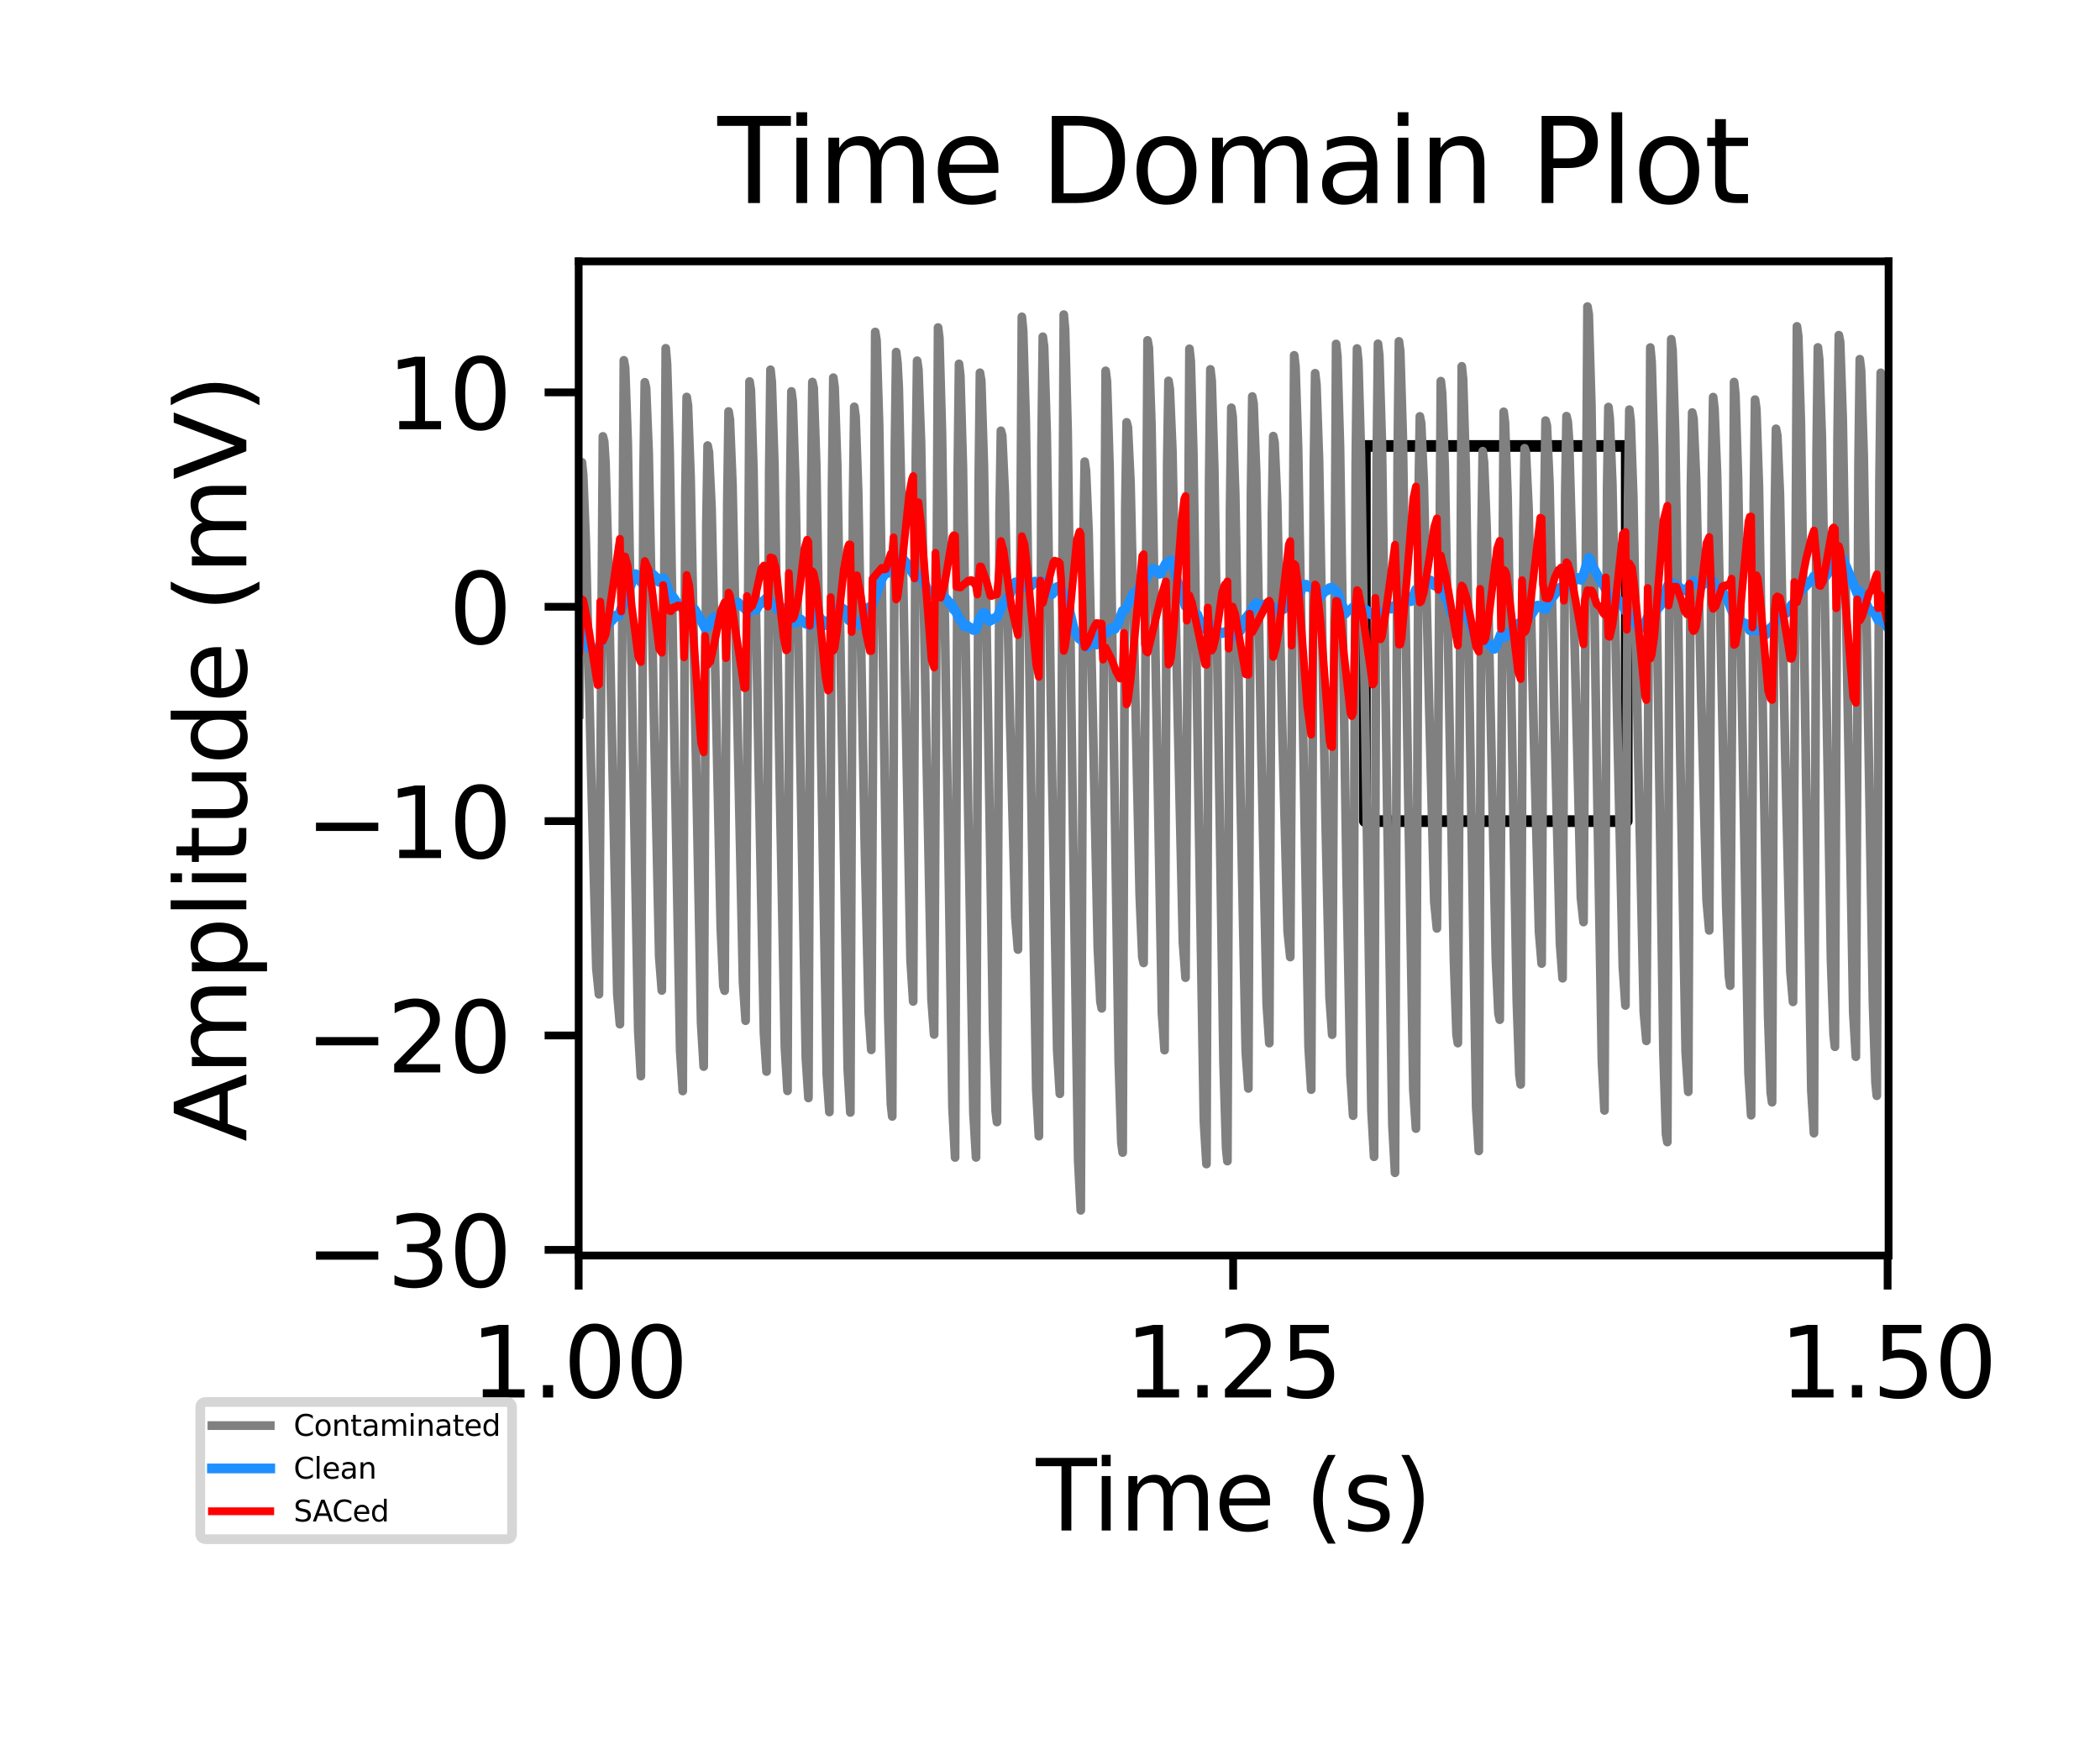 <?xml version="1.0" encoding="utf-8" standalone="no"?>
<!DOCTYPE svg PUBLIC "-//W3C//DTD SVG 1.1//EN"
  "http://www.w3.org/Graphics/SVG/1.1/DTD/svg11.dtd">
<svg xmlns:xlink="http://www.w3.org/1999/xlink" width="216pt" height="180pt" viewBox="0 0 216 180" xmlns="http://www.w3.org/2000/svg" version="1.1">
 <defs>
  <style type="text/css">*{stroke-linejoin: round; stroke-linecap: butt}</style>
 </defs>
 <g id="figure_1">
  <g id="patch_1">
   <path d="M 0 180 
L 216 180 
L 216 0 
L 0 0 
z
" style="fill: #ffffff"/>
  </g>
  <g id="axes_1">
   <g id="patch_2">
    <path d="M 59.52 129.12 
L 194.255 129.12 
L 194.255 26.88 
L 59.52 26.88 
z
" style="fill: #ffffff"/>
   </g>
   <g id="patch_3">
    <path d="M 140.388 84.444 
L 167.322 84.444 
L 167.322 45.865 
L 140.388 45.865 
L 140.388 84.444 
z
" clip-path="url(#pa8ef6c0c11)" style="fill: none; stroke: #000000; stroke-width: 1.2; stroke-linejoin: miter"/>
   </g>
   <g id="matplotlib.axis_1">
    <g id="xtick_1">
     <g id="line2d_1">
      <defs>
       <path id="m67b57d0c14" d="M 0 0 
L 0 3.5 
" style="stroke: #000000; stroke-width: 0.8"/>
      </defs>
      <g>
       <use xlink:href="#m67b57d0c14" x="59.52" y="129.12" style="stroke: #000000; stroke-width: 0.8"/>
      </g>
     </g>
     <g id="text_1">
      <!-- 1.00 -->
      <g transform="translate(48.387 143.718) scale(0.1 -0.1)">
       <defs>
        <path id="DejaVuSans-31" d="M 794 531 
L 1825 531 
L 1825 4091 
L 703 3866 
L 703 4441 
L 1819 4666 
L 2450 4666 
L 2450 531 
L 3481 531 
L 3481 0 
L 794 0 
L 794 531 
z
" transform="scale(0.016)"/>
        <path id="DejaVuSans-2e" d="M 684 794 
L 1344 794 
L 1344 0 
L 684 0 
L 684 794 
z
" transform="scale(0.016)"/>
        <path id="DejaVuSans-30" d="M 2034 4250 
Q 1547 4250 1301 3770 
Q 1056 3291 1056 2328 
Q 1056 1369 1301 889 
Q 1547 409 2034 409 
Q 2525 409 2770 889 
Q 3016 1369 3016 2328 
Q 3016 3291 2770 3770 
Q 2525 4250 2034 4250 
z
M 2034 4750 
Q 2819 4750 3233 4129 
Q 3647 3509 3647 2328 
Q 3647 1150 3233 529 
Q 2819 -91 2034 -91 
Q 1250 -91 836 529 
Q 422 1150 422 2328 
Q 422 3509 836 4129 
Q 1250 4750 2034 4750 
z
" transform="scale(0.016)"/>
       </defs>
       <use xlink:href="#DejaVuSans-31"/>
       <use xlink:href="#DejaVuSans-2e" x="63.623"/>
       <use xlink:href="#DejaVuSans-30" x="95.41"/>
       <use xlink:href="#DejaVuSans-30" x="159.033"/>
      </g>
     </g>
    </g>
    <g id="xtick_2">
     <g id="line2d_2">
      <g>
       <use xlink:href="#m67b57d0c14" x="126.837" y="129.12" style="stroke: #000000; stroke-width: 0.8"/>
      </g>
     </g>
     <g id="text_2">
      <!-- 1.25 -->
      <g transform="translate(115.704 143.718) scale(0.1 -0.1)">
       <defs>
        <path id="DejaVuSans-32" d="M 1228 531 
L 3431 531 
L 3431 0 
L 469 0 
L 469 531 
Q 828 903 1448 1529 
Q 2069 2156 2228 2338 
Q 2531 2678 2651 2914 
Q 2772 3150 2772 3378 
Q 2772 3750 2511 3984 
Q 2250 4219 1831 4219 
Q 1534 4219 1204 4116 
Q 875 4013 500 3803 
L 500 4441 
Q 881 4594 1212 4672 
Q 1544 4750 1819 4750 
Q 2544 4750 2975 4387 
Q 3406 4025 3406 3419 
Q 3406 3131 3298 2873 
Q 3191 2616 2906 2266 
Q 2828 2175 2409 1742 
Q 1991 1309 1228 531 
z
" transform="scale(0.016)"/>
        <path id="DejaVuSans-35" d="M 691 4666 
L 3169 4666 
L 3169 4134 
L 1269 4134 
L 1269 2991 
Q 1406 3038 1543 3061 
Q 1681 3084 1819 3084 
Q 2600 3084 3056 2656 
Q 3513 2228 3513 1497 
Q 3513 744 3044 326 
Q 2575 -91 1722 -91 
Q 1428 -91 1123 -41 
Q 819 9 494 109 
L 494 744 
Q 775 591 1075 516 
Q 1375 441 1709 441 
Q 2250 441 2565 725 
Q 2881 1009 2881 1497 
Q 2881 1984 2565 2268 
Q 2250 2553 1709 2553 
Q 1456 2553 1204 2497 
Q 953 2441 691 2322 
L 691 4666 
z
" transform="scale(0.016)"/>
       </defs>
       <use xlink:href="#DejaVuSans-31"/>
       <use xlink:href="#DejaVuSans-2e" x="63.623"/>
       <use xlink:href="#DejaVuSans-32" x="95.41"/>
       <use xlink:href="#DejaVuSans-35" x="159.033"/>
      </g>
     </g>
    </g>
    <g id="xtick_3">
     <g id="line2d_3">
      <g>
       <use xlink:href="#m67b57d0c14" x="194.154" y="129.12" style="stroke: #000000; stroke-width: 0.8"/>
      </g>
     </g>
     <g id="text_3">
      <!-- 1.50 -->
      <g transform="translate(183.022 143.718) scale(0.1 -0.1)">
       <use xlink:href="#DejaVuSans-31"/>
       <use xlink:href="#DejaVuSans-2e" x="63.623"/>
       <use xlink:href="#DejaVuSans-35" x="95.41"/>
       <use xlink:href="#DejaVuSans-30" x="159.033"/>
      </g>
     </g>
    </g>
    <g id="text_4">
     <!-- Time (s) -->
     <g transform="translate(106.559 157.397) scale(0.1 -0.1)">
      <defs>
       <path id="DejaVuSans-54" d="M -19 4666 
L 3928 4666 
L 3928 4134 
L 2272 4134 
L 2272 0 
L 1638 0 
L 1638 4134 
L -19 4134 
L -19 4666 
z
" transform="scale(0.016)"/>
       <path id="DejaVuSans-69" d="M 603 3500 
L 1178 3500 
L 1178 0 
L 603 0 
L 603 3500 
z
M 603 4863 
L 1178 4863 
L 1178 4134 
L 603 4134 
L 603 4863 
z
" transform="scale(0.016)"/>
       <path id="DejaVuSans-6d" d="M 3328 2828 
Q 3544 3216 3844 3400 
Q 4144 3584 4550 3584 
Q 5097 3584 5394 3201 
Q 5691 2819 5691 2113 
L 5691 0 
L 5113 0 
L 5113 2094 
Q 5113 2597 4934 2840 
Q 4756 3084 4391 3084 
Q 3944 3084 3684 2787 
Q 3425 2491 3425 1978 
L 3425 0 
L 2847 0 
L 2847 2094 
Q 2847 2600 2669 2842 
Q 2491 3084 2119 3084 
Q 1678 3084 1418 2786 
Q 1159 2488 1159 1978 
L 1159 0 
L 581 0 
L 581 3500 
L 1159 3500 
L 1159 2956 
Q 1356 3278 1631 3431 
Q 1906 3584 2284 3584 
Q 2666 3584 2933 3390 
Q 3200 3197 3328 2828 
z
" transform="scale(0.016)"/>
       <path id="DejaVuSans-65" d="M 3597 1894 
L 3597 1613 
L 953 1613 
Q 991 1019 1311 708 
Q 1631 397 2203 397 
Q 2534 397 2845 478 
Q 3156 559 3463 722 
L 3463 178 
Q 3153 47 2828 -22 
Q 2503 -91 2169 -91 
Q 1331 -91 842 396 
Q 353 884 353 1716 
Q 353 2575 817 3079 
Q 1281 3584 2069 3584 
Q 2775 3584 3186 3129 
Q 3597 2675 3597 1894 
z
M 3022 2063 
Q 3016 2534 2758 2815 
Q 2500 3097 2075 3097 
Q 1594 3097 1305 2825 
Q 1016 2553 972 2059 
L 3022 2063 
z
" transform="scale(0.016)"/>
       <path id="DejaVuSans-20" transform="scale(0.016)"/>
       <path id="DejaVuSans-28" d="M 1984 4856 
Q 1566 4138 1362 3434 
Q 1159 2731 1159 2009 
Q 1159 1288 1364 580 
Q 1569 -128 1984 -844 
L 1484 -844 
Q 1016 -109 783 600 
Q 550 1309 550 2009 
Q 550 2706 781 3412 
Q 1013 4119 1484 4856 
L 1984 4856 
z
" transform="scale(0.016)"/>
       <path id="DejaVuSans-73" d="M 2834 3397 
L 2834 2853 
Q 2591 2978 2328 3040 
Q 2066 3103 1784 3103 
Q 1356 3103 1142 2972 
Q 928 2841 928 2578 
Q 928 2378 1081 2264 
Q 1234 2150 1697 2047 
L 1894 2003 
Q 2506 1872 2764 1633 
Q 3022 1394 3022 966 
Q 3022 478 2636 193 
Q 2250 -91 1575 -91 
Q 1294 -91 989 -36 
Q 684 19 347 128 
L 347 722 
Q 666 556 975 473 
Q 1284 391 1588 391 
Q 1994 391 2212 530 
Q 2431 669 2431 922 
Q 2431 1156 2273 1281 
Q 2116 1406 1581 1522 
L 1381 1569 
Q 847 1681 609 1914 
Q 372 2147 372 2553 
Q 372 3047 722 3315 
Q 1072 3584 1716 3584 
Q 2034 3584 2315 3537 
Q 2597 3491 2834 3397 
z
" transform="scale(0.016)"/>
       <path id="DejaVuSans-29" d="M 513 4856 
L 1013 4856 
Q 1481 4119 1714 3412 
Q 1947 2706 1947 2009 
Q 1947 1309 1714 600 
Q 1481 -109 1013 -844 
L 513 -844 
Q 928 -128 1133 580 
Q 1338 1288 1338 2009 
Q 1338 2731 1133 3434 
Q 928 4138 513 4856 
z
" transform="scale(0.016)"/>
      </defs>
      <use xlink:href="#DejaVuSans-54"/>
      <use xlink:href="#DejaVuSans-69" x="57.959"/>
      <use xlink:href="#DejaVuSans-6d" x="85.742"/>
      <use xlink:href="#DejaVuSans-65" x="183.154"/>
      <use xlink:href="#DejaVuSans-20" x="244.678"/>
      <use xlink:href="#DejaVuSans-28" x="276.465"/>
      <use xlink:href="#DejaVuSans-73" x="315.479"/>
      <use xlink:href="#DejaVuSans-29" x="367.578"/>
     </g>
    </g>
   </g>
   <g id="matplotlib.axis_2">
    <g id="ytick_1">
     <g id="line2d_4">
      <defs>
       <path id="m3e0af6f1e3" d="M 0 0 
L -3.5 0 
" style="stroke: #000000; stroke-width: 0.8"/>
      </defs>
      <g>
       <use xlink:href="#m3e0af6f1e3" x="59.52" y="128.535" style="stroke: #000000; stroke-width: 0.8"/>
      </g>
     </g>
     <g id="text_5">
      <!-- −30 -->
      <g transform="translate(31.415 132.334) scale(0.1 -0.1)">
       <defs>
        <path id="DejaVuSans-2212" d="M 678 2272 
L 4684 2272 
L 4684 1741 
L 678 1741 
L 678 2272 
z
" transform="scale(0.016)"/>
        <path id="DejaVuSans-33" d="M 2597 2516 
Q 3050 2419 3304 2112 
Q 3559 1806 3559 1356 
Q 3559 666 3084 287 
Q 2609 -91 1734 -91 
Q 1441 -91 1130 -33 
Q 819 25 488 141 
L 488 750 
Q 750 597 1062 519 
Q 1375 441 1716 441 
Q 2309 441 2620 675 
Q 2931 909 2931 1356 
Q 2931 1769 2642 2001 
Q 2353 2234 1838 2234 
L 1294 2234 
L 1294 2753 
L 1863 2753 
Q 2328 2753 2575 2939 
Q 2822 3125 2822 3475 
Q 2822 3834 2567 4026 
Q 2313 4219 1838 4219 
Q 1578 4219 1281 4162 
Q 984 4106 628 3988 
L 628 4550 
Q 988 4650 1302 4700 
Q 1616 4750 1894 4750 
Q 2613 4750 3031 4423 
Q 3450 4097 3450 3541 
Q 3450 3153 3228 2886 
Q 3006 2619 2597 2516 
z
" transform="scale(0.016)"/>
       </defs>
       <use xlink:href="#DejaVuSans-2212"/>
       <use xlink:href="#DejaVuSans-33" x="83.789"/>
       <use xlink:href="#DejaVuSans-30" x="147.412"/>
      </g>
     </g>
    </g>
    <g id="ytick_2">
     <g id="line2d_5">
      <g>
       <use xlink:href="#m3e0af6f1e3" x="59.52" y="106.489" style="stroke: #000000; stroke-width: 0.8"/>
      </g>
     </g>
     <g id="text_6">
      <!-- −20 -->
      <g transform="translate(31.415 110.289) scale(0.1 -0.1)">
       <use xlink:href="#DejaVuSans-2212"/>
       <use xlink:href="#DejaVuSans-32" x="83.789"/>
       <use xlink:href="#DejaVuSans-30" x="147.412"/>
      </g>
     </g>
    </g>
    <g id="ytick_3">
     <g id="line2d_6">
      <g>
       <use xlink:href="#m3e0af6f1e3" x="59.52" y="84.444" style="stroke: #000000; stroke-width: 0.8"/>
      </g>
     </g>
     <g id="text_7">
      <!-- −10 -->
      <g transform="translate(31.415 88.243) scale(0.1 -0.1)">
       <use xlink:href="#DejaVuSans-2212"/>
       <use xlink:href="#DejaVuSans-31" x="83.789"/>
       <use xlink:href="#DejaVuSans-30" x="147.412"/>
      </g>
     </g>
    </g>
    <g id="ytick_4">
     <g id="line2d_7">
      <g>
       <use xlink:href="#m3e0af6f1e3" x="59.52" y="62.399" style="stroke: #000000; stroke-width: 0.8"/>
      </g>
     </g>
     <g id="text_8">
      <!-- 0 -->
      <g transform="translate(46.157 66.198) scale(0.1 -0.1)">
       <use xlink:href="#DejaVuSans-30"/>
      </g>
     </g>
    </g>
    <g id="ytick_5">
     <g id="line2d_8">
      <g>
       <use xlink:href="#m3e0af6f1e3" x="59.52" y="40.354" style="stroke: #000000; stroke-width: 0.8"/>
      </g>
     </g>
     <g id="text_9">
      <!-- 10 -->
      <g transform="translate(39.795 44.153) scale(0.1 -0.1)">
       <use xlink:href="#DejaVuSans-31"/>
       <use xlink:href="#DejaVuSans-30" x="63.623"/>
      </g>
     </g>
    </g>
    <g id="text_10">
     <!-- Amplitude (mV) -->
     <g transform="translate(25.336 117.404) rotate(-90) scale(0.1 -0.1)">
      <defs>
       <path id="DejaVuSans-41" d="M 2188 4044 
L 1331 1722 
L 3047 1722 
L 2188 4044 
z
M 1831 4666 
L 2547 4666 
L 4325 0 
L 3669 0 
L 3244 1197 
L 1141 1197 
L 716 0 
L 50 0 
L 1831 4666 
z
" transform="scale(0.016)"/>
       <path id="DejaVuSans-70" d="M 1159 525 
L 1159 -1331 
L 581 -1331 
L 581 3500 
L 1159 3500 
L 1159 2969 
Q 1341 3281 1617 3432 
Q 1894 3584 2278 3584 
Q 2916 3584 3314 3078 
Q 3713 2572 3713 1747 
Q 3713 922 3314 415 
Q 2916 -91 2278 -91 
Q 1894 -91 1617 61 
Q 1341 213 1159 525 
z
M 3116 1747 
Q 3116 2381 2855 2742 
Q 2594 3103 2138 3103 
Q 1681 3103 1420 2742 
Q 1159 2381 1159 1747 
Q 1159 1113 1420 752 
Q 1681 391 2138 391 
Q 2594 391 2855 752 
Q 3116 1113 3116 1747 
z
" transform="scale(0.016)"/>
       <path id="DejaVuSans-6c" d="M 603 4863 
L 1178 4863 
L 1178 0 
L 603 0 
L 603 4863 
z
" transform="scale(0.016)"/>
       <path id="DejaVuSans-74" d="M 1172 4494 
L 1172 3500 
L 2356 3500 
L 2356 3053 
L 1172 3053 
L 1172 1153 
Q 1172 725 1289 603 
Q 1406 481 1766 481 
L 2356 481 
L 2356 0 
L 1766 0 
Q 1100 0 847 248 
Q 594 497 594 1153 
L 594 3053 
L 172 3053 
L 172 3500 
L 594 3500 
L 594 4494 
L 1172 4494 
z
" transform="scale(0.016)"/>
       <path id="DejaVuSans-75" d="M 544 1381 
L 544 3500 
L 1119 3500 
L 1119 1403 
Q 1119 906 1312 657 
Q 1506 409 1894 409 
Q 2359 409 2629 706 
Q 2900 1003 2900 1516 
L 2900 3500 
L 3475 3500 
L 3475 0 
L 2900 0 
L 2900 538 
Q 2691 219 2414 64 
Q 2138 -91 1772 -91 
Q 1169 -91 856 284 
Q 544 659 544 1381 
z
M 1991 3584 
L 1991 3584 
z
" transform="scale(0.016)"/>
       <path id="DejaVuSans-64" d="M 2906 2969 
L 2906 4863 
L 3481 4863 
L 3481 0 
L 2906 0 
L 2906 525 
Q 2725 213 2448 61 
Q 2172 -91 1784 -91 
Q 1150 -91 751 415 
Q 353 922 353 1747 
Q 353 2572 751 3078 
Q 1150 3584 1784 3584 
Q 2172 3584 2448 3432 
Q 2725 3281 2906 2969 
z
M 947 1747 
Q 947 1113 1208 752 
Q 1469 391 1925 391 
Q 2381 391 2643 752 
Q 2906 1113 2906 1747 
Q 2906 2381 2643 2742 
Q 2381 3103 1925 3103 
Q 1469 3103 1208 2742 
Q 947 2381 947 1747 
z
" transform="scale(0.016)"/>
       <path id="DejaVuSans-56" d="M 1831 0 
L 50 4666 
L 709 4666 
L 2188 738 
L 3669 4666 
L 4325 4666 
L 2547 0 
L 1831 0 
z
" transform="scale(0.016)"/>
      </defs>
      <use xlink:href="#DejaVuSans-41"/>
      <use xlink:href="#DejaVuSans-6d" x="68.408"/>
      <use xlink:href="#DejaVuSans-70" x="165.82"/>
      <use xlink:href="#DejaVuSans-6c" x="229.297"/>
      <use xlink:href="#DejaVuSans-69" x="257.08"/>
      <use xlink:href="#DejaVuSans-74" x="284.863"/>
      <use xlink:href="#DejaVuSans-75" x="324.072"/>
      <use xlink:href="#DejaVuSans-64" x="387.451"/>
      <use xlink:href="#DejaVuSans-65" x="450.928"/>
      <use xlink:href="#DejaVuSans-20" x="512.451"/>
      <use xlink:href="#DejaVuSans-28" x="544.238"/>
      <use xlink:href="#DejaVuSans-6d" x="583.252"/>
      <use xlink:href="#DejaVuSans-56" x="680.664"/>
      <use xlink:href="#DejaVuSans-29" x="749.072"/>
     </g>
    </g>
   </g>
   <g id="line2d_9">
    <path d="M 59.587 73.481 
L 59.857 47.546 
L 59.991 48.896 
L 60.261 55.81 
L 60.799 79.137 
L 61.338 99.597 
L 61.607 102.253 
L 62.011 44.879 
L 62.146 45.42 
L 62.281 47.593 
L 62.55 57.054 
L 63.493 102.188 
L 63.762 105.33 
L 64.166 37.056 
L 64.301 37.822 
L 64.57 45.557 
L 65.109 77.003 
L 65.647 105.994 
L 65.917 110.67 
L 66.186 48.664 
L 66.321 39.315 
L 66.455 39.882 
L 66.725 46.591 
L 67.263 73.776 
L 67.802 98.382 
L 68.071 101.864 
L 68.475 35.82 
L 68.61 37.442 
L 68.879 46.386 
L 69.418 78.951 
L 69.957 108.031 
L 70.226 112.201 
L 70.495 50.657 
L 70.63 40.826 
L 70.765 41.699 
L 71.034 49.053 
L 71.438 70.277 
L 72.111 105.197 
L 72.381 109.689 
L 72.65 54.079 
L 72.785 45.822 
L 72.919 46.509 
L 73.189 52.234 
L 73.593 70.077 
L 74.131 95.298 
L 74.401 101.412 
L 74.535 101.885 
L 74.805 51.707 
L 74.94 42.315 
L 75.074 43.151 
L 75.344 49.887 
L 75.748 69.237 
L 76.421 101.003 
L 76.69 104.97 
L 77.094 39.231 
L 77.229 40.101 
L 77.498 48.247 
L 78.037 79.08 
L 78.576 106.264 
L 78.845 110.197 
L 79.114 48.618 
L 79.249 38.025 
L 79.384 39.297 
L 79.653 47.728 
L 80.192 79.813 
L 80.73 107.731 
L 81 112.185 
L 81.269 50.598 
L 81.404 40.253 
L 81.538 41.306 
L 81.808 49.502 
L 82.212 72.029 
L 82.885 108.808 
L 83.154 112.917 
L 83.424 50.675 
L 83.558 39.287 
L 83.693 39.872 
L 83.962 47.903 
L 84.366 72.24 
L 85.04 110.51 
L 85.309 114.363 
L 85.578 49.944 
L 85.713 38.84 
L 85.848 39.868 
L 86.117 47.849 
L 86.521 71.01 
L 87.194 109.958 
L 87.464 114.406 
L 87.733 51.584 
L 87.868 41.839 
L 88.002 42.817 
L 88.272 50.544 
L 88.945 86.841 
L 89.349 104.044 
L 89.618 107.968 
L 90.022 34.142 
L 90.157 34.998 
L 90.426 43.664 
L 90.83 68.66 
L 91.369 104.745 
L 91.638 113.601 
L 91.773 114.813 
L 92.042 45.996 
L 92.177 36.206 
L 92.312 37.339 
L 92.446 39.846 
L 92.85 57.253 
L 93.658 98.762 
L 93.928 102.99 
L 94.197 47.217 
L 94.332 37.096 
L 94.466 38.012 
L 94.736 45.485 
L 95.274 76.097 
L 95.813 102.771 
L 96.082 106.39 
L 96.486 33.681 
L 96.621 34.772 
L 96.89 44.526 
L 97.294 70.958 
L 97.968 113.892 
L 98.237 119.036 
L 98.506 48.79 
L 98.641 37.419 
L 98.776 38.628 
L 99.045 48.032 
L 99.584 83.2 
L 100.122 114.446 
L 100.392 119.031 
L 100.661 49.842 
L 100.796 38.334 
L 100.93 39.177 
L 101.2 47.762 
L 101.604 72.342 
L 102.142 105.759 
L 102.412 114.248 
L 102.546 115.391 
L 102.816 52.786 
L 102.95 44.299 
L 103.085 44.814 
L 103.354 50.669 
L 103.893 74.177 
L 104.432 94.335 
L 104.701 97.653 
L 105.105 32.582 
L 105.24 34.015 
L 105.509 43.277 
L 106.048 80.048 
L 106.587 112.039 
L 106.856 116.842 
L 107.125 45.875 
L 107.26 34.63 
L 107.395 35.697 
L 107.664 44.572 
L 108.203 79.184 
L 108.741 108.038 
L 109.011 112.487 
L 109.415 32.354 
L 109.549 33.831 
L 109.819 44.43 
L 110.357 84.812 
L 110.896 119.296 
L 111.165 124.473 
L 111.435 55.754 
L 111.569 47.475 
L 111.704 48.424 
L 111.973 54.735 
L 112.377 72.559 
L 112.916 97.505 
L 113.185 103.001 
L 113.32 103.699 
L 113.724 38.138 
L 113.859 39.237 
L 114.128 48.03 
L 114.532 74.096 
L 115.071 109.262 
L 115.34 117.524 
L 115.475 118.53 
L 115.744 52.231 
L 115.879 43.435 
L 116.013 43.943 
L 116.283 49.646 
L 116.687 67.577 
L 117.225 92.065 
L 117.495 98.427 
L 117.629 99.029 
L 118.033 35.006 
L 118.168 35.764 
L 118.437 43.746 
L 118.841 67.008 
L 119.515 104.218 
L 119.784 107.999 
L 120.053 47.624 
L 120.188 39.167 
L 120.323 40.028 
L 120.592 46.343 
L 121.131 73.176 
L 121.669 96.904 
L 121.939 100.544 
L 122.343 35.87 
L 122.477 37.127 
L 122.747 46.523 
L 123.285 82.761 
L 123.824 115.241 
L 124.093 119.712 
L 124.363 49.77 
L 124.497 37.985 
L 124.632 39.141 
L 124.901 48.199 
L 125.305 74.059 
L 125.844 109.181 
L 126.113 118.066 
L 126.248 119.409 
L 126.517 52.425 
L 126.652 41.935 
L 126.787 42.867 
L 127.056 50.842 
L 127.595 81.715 
L 128.133 108.176 
L 128.403 111.938 
L 128.672 50.864 
L 128.807 40.774 
L 128.941 41.516 
L 129.211 48.628 
L 129.749 77.896 
L 130.288 103.268 
L 130.557 107.278 
L 130.827 52.868 
L 130.961 44.851 
L 131.096 45.477 
L 131.365 51.477 
L 131.904 75.5 
L 132.443 95.77 
L 132.712 98.424 
L 133.116 36.541 
L 133.251 37.7 
L 133.52 46.052 
L 133.924 68.867 
L 134.597 107.691 
L 134.867 112.057 
L 135.136 48.225 
L 135.271 38.383 
L 135.406 39.562 
L 135.675 47.358 
L 136.348 84.658 
L 136.752 102.53 
L 137.022 106.408 
L 137.426 35.372 
L 137.56 36.655 
L 137.83 45.934 
L 138.503 90.121 
L 138.907 110.554 
L 139.176 114.737 
L 139.446 47.628 
L 139.58 35.84 
L 139.715 37.195 
L 139.984 46.542 
L 140.388 71.972 
L 141.062 114.157 
L 141.331 118.964 
L 141.6 47.847 
L 141.735 35.355 
L 141.87 36.569 
L 142.139 45.583 
L 142.678 82.778 
L 143.216 115.664 
L 143.486 120.61 
L 143.755 47.244 
L 143.89 35.104 
L 144.024 36.113 
L 144.294 45.039 
L 144.832 80.892 
L 145.371 112.058 
L 145.64 116.066 
L 145.91 50.835 
L 146.044 42.82 
L 146.179 43.545 
L 146.448 49.608 
L 146.987 72.133 
L 147.526 92.759 
L 147.795 95.477 
L 148.199 39.196 
L 148.334 40.449 
L 148.603 47.996 
L 149.007 69.603 
L 149.546 98.724 
L 149.815 106.391 
L 149.95 107.273 
L 150.354 37.671 
L 150.488 38.977 
L 150.758 47.822 
L 151.162 72.714 
L 151.835 113.868 
L 152.104 118.362 
L 152.374 55.074 
L 152.508 46.4 
L 152.643 47.533 
L 152.912 54.325 
L 153.316 73.175 
L 153.855 98.538 
L 154.124 104.222 
L 154.259 104.865 
L 154.663 42.349 
L 154.798 43.466 
L 155.067 51.082 
L 155.471 72.771 
L 156.01 102.867 
L 156.279 110.536 
L 156.414 111.524 
L 156.683 54.143 
L 156.818 46.103 
L 156.952 46.523 
L 157.222 52.246 
L 157.76 75.41 
L 158.299 95.828 
L 158.568 99.092 
L 158.838 51.938 
L 158.972 43.253 
L 159.107 43.77 
L 159.376 49.681 
L 159.915 74.993 
L 160.454 97.033 
L 160.723 100.604 
L 160.992 50.987 
L 161.127 42.797 
L 161.262 43.4 
L 161.396 45.398 
L 161.8 59.716 
L 162.608 92.323 
L 162.878 94.824 
L 163.282 31.527 
L 163.416 32.336 
L 163.686 41.653 
L 164.224 77.664 
L 164.763 109.095 
L 165.032 114.201 
L 165.302 50.201 
L 165.437 41.859 
L 165.571 43.003 
L 165.841 49.706 
L 166.379 75.653 
L 166.918 99.413 
L 167.187 103.402 
L 167.457 51.375 
L 167.591 42.127 
L 167.726 43.31 
L 167.995 50.996 
L 168.534 79.405 
L 169.073 104.052 
L 169.342 107.044 
L 169.746 35.74 
L 169.881 37.216 
L 170.15 46.367 
L 170.554 72.064 
L 171.093 108.224 
L 171.362 116.655 
L 171.497 117.45 
L 171.766 45.983 
L 171.901 34.886 
L 172.035 36.006 
L 172.305 44.568 
L 172.843 78.503 
L 173.382 108.204 
L 173.651 112.279 
L 173.921 50.226 
L 174.055 42.424 
L 174.19 43.05 
L 174.459 49.265 
L 174.998 72.42 
L 175.537 92.607 
L 175.806 95.683 
L 176.075 49.142 
L 176.21 40.837 
L 176.345 42.02 
L 176.614 48.782 
L 177.018 67.133 
L 177.557 93.292 
L 177.826 100.344 
L 177.961 101.372 
L 178.365 39.288 
L 178.499 40.556 
L 178.769 49.147 
L 179.173 72.292 
L 179.846 110.32 
L 180.115 114.693 
L 180.385 51.718 
L 180.519 41.097 
L 180.654 42.082 
L 180.923 50.144 
L 181.462 82.136 
L 181.866 104.509 
L 182.135 112.375 
L 182.27 113.358 
L 182.539 53.233 
L 182.674 44.097 
L 182.809 44.794 
L 183.078 50.806 
L 183.617 77.317 
L 184.155 99.913 
L 184.425 103.035 
L 184.829 33.562 
L 184.963 34.588 
L 185.233 43.485 
L 185.771 80.151 
L 186.31 112.149 
L 186.579 116.54 
L 186.849 46.317 
L 186.983 35.728 
L 187.118 36.959 
L 187.387 44.934 
L 187.791 67.498 
L 188.33 98.722 
L 188.599 106.4 
L 188.734 107.652 
L 189.003 45.121 
L 189.138 34.47 
L 189.273 35.168 
L 189.542 43.198 
L 189.946 66.453 
L 190.619 104.156 
L 190.889 108.675 
L 191.158 47.764 
L 191.293 36.94 
L 191.427 38.105 
L 191.697 46.854 
L 192.101 70.914 
L 192.639 102.873 
L 192.909 111.348 
L 193.043 112.688 
L 193.313 49.719 
L 193.447 38.339 
L 193.582 39.452 
L 193.851 48.501 
L 194.121 64.148 
L 194.121 64.148 
" clip-path="url(#pa8ef6c0c11)" style="fill: none; stroke: #808080; stroke-width: 0.9; stroke-linecap: square"/>
   </g>
   <g id="line2d_10">
    <path d="M 59.587 64.28 
L 59.722 64.434 
L 60.395 66.578 
L 60.934 66.773 
L 61.203 67.017 
L 61.607 66.508 
L 61.742 66.294 
L 62.281 64.553 
L 62.685 64.064 
L 62.954 63.791 
L 63.358 63.296 
L 63.493 63.405 
L 63.627 63.367 
L 64.57 60.725 
L 64.839 60.285 
L 65.243 59.213 
L 65.378 59.04 
L 65.513 59.175 
L 65.917 59.844 
L 66.051 59.995 
L 66.186 59.938 
L 66.725 59.16 
L 66.859 59.257 
L 67.129 59.049 
L 67.533 59.416 
L 67.802 59.846 
L 68.071 59.746 
L 68.206 59.439 
L 68.341 59.579 
L 69.014 61.464 
L 69.149 61.305 
L 69.418 61.662 
L 69.822 62.327 
L 70.091 62.469 
L 70.226 62.367 
L 70.63 62.844 
L 71.034 62.595 
L 71.169 62.599 
L 71.303 62.74 
L 71.438 62.657 
L 72.246 64.025 
L 72.515 64.571 
L 72.65 64.379 
L 72.785 64.491 
L 72.919 64.349 
L 73.189 63.717 
L 73.458 63.434 
L 73.727 63.695 
L 73.997 63.844 
L 74.131 64.004 
L 75.074 62.766 
L 75.882 61.938 
L 76.69 62.658 
L 76.96 63.072 
L 77.229 62.68 
L 77.768 62.714 
L 78.172 62.005 
L 78.306 62.058 
L 78.845 61.493 
L 80.057 62.753 
L 80.326 62.753 
L 80.596 62.54 
L 81.134 63.336 
L 81.404 63.932 
L 81.673 64.039 
L 81.808 64.067 
L 82.077 63.844 
L 82.212 63.834 
L 82.346 63.689 
L 82.885 64.153 
L 83.02 63.994 
L 83.154 64.111 
L 83.289 64.379 
L 83.424 64.236 
L 83.962 63.022 
L 84.232 63.297 
L 84.366 63.733 
L 84.501 63.699 
L 84.77 64.302 
L 84.905 64.291 
L 85.174 63.88 
L 85.578 63.498 
L 85.982 63.112 
L 86.117 62.959 
L 86.386 62.405 
L 86.79 62.649 
L 87.329 63.802 
L 87.733 63.748 
L 88.137 64.068 
L 88.272 64.105 
L 88.406 64.273 
L 88.81 63.56 
L 89.214 62.578 
L 89.349 62.466 
L 89.618 62.524 
L 90.696 59.551 
L 90.965 59.077 
L 91.369 58.887 
L 91.638 58.429 
L 91.773 58.425 
L 92.177 57.525 
L 92.312 57.71 
L 92.446 57.427 
L 92.581 57.546 
L 92.716 57.432 
L 92.985 57.624 
L 93.254 57.929 
L 94.197 59.409 
L 94.466 59.128 
L 94.736 59.078 
L 95.409 60.743 
L 95.678 61.193 
L 96.352 60.816 
L 96.486 60.986 
L 96.621 60.863 
L 96.89 61.321 
L 97.025 61.304 
L 97.429 61.698 
L 97.698 62.123 
L 97.833 62.07 
L 98.102 62.695 
L 98.237 62.757 
L 98.776 63.784 
L 98.91 63.846 
L 99.18 64.434 
L 99.449 64.328 
L 99.718 64.507 
L 100.122 64.8 
L 100.392 64.769 
L 100.796 63.492 
L 101.065 63.043 
L 101.2 63.236 
L 101.334 63.063 
L 101.738 63.897 
L 102.412 63.512 
L 102.546 63.536 
L 103.085 62.269 
L 103.893 61.115 
L 104.162 60.114 
L 104.432 59.886 
L 104.701 60.002 
L 104.836 60.028 
L 104.971 59.894 
L 105.24 60.406 
L 105.509 60.265 
L 105.913 60.392 
L 106.183 60.074 
L 106.452 59.804 
L 106.587 59.954 
L 106.721 59.865 
L 106.856 59.914 
L 106.991 59.784 
L 107.395 59.849 
L 107.529 59.81 
L 108.203 61.11 
L 108.472 60.807 
L 108.741 60.371 
L 108.876 60.319 
L 109.011 60.389 
L 109.684 61.547 
L 109.953 62.619 
L 110.492 64.877 
L 110.761 65.313 
L 111.031 65.698 
L 111.165 65.678 
L 111.435 66.142 
L 111.839 66.557 
L 112.108 66.139 
L 112.377 66.043 
L 112.647 66.097 
L 112.781 66.291 
L 113.32 64.889 
L 113.455 65.122 
L 113.589 65.025 
L 113.724 65.171 
L 113.993 64.927 
L 114.263 64.605 
L 114.397 64.607 
L 114.532 64.74 
L 114.667 64.684 
L 115.071 63.949 
L 115.475 62.811 
L 115.744 62.701 
L 116.552 61.056 
L 116.821 60.849 
L 116.956 60.767 
L 117.225 60.253 
L 117.495 60.154 
L 118.437 58.6 
L 118.572 58.471 
L 118.841 58.65 
L 118.976 58.621 
L 119.245 59.022 
L 119.38 58.957 
L 119.919 57.963 
L 120.457 57.608 
L 120.592 57.744 
L 120.996 59.451 
L 121.939 62.338 
L 122.343 62.674 
L 122.612 62.906 
L 122.747 63.009 
L 122.881 63.27 
L 123.151 63.207 
L 123.689 64.6 
L 123.824 64.695 
L 123.959 64.429 
L 124.228 64.458 
L 124.363 64.301 
L 125.036 64.434 
L 125.305 64.944 
L 125.709 65.12 
L 126.113 64.949 
L 126.652 65.554 
L 126.921 65.278 
L 127.056 65.37 
L 127.325 65.149 
L 127.595 64.825 
L 127.999 63.75 
L 128.403 63.255 
L 128.672 62.875 
L 128.941 62.319 
L 129.211 62.019 
L 129.615 62.464 
L 129.884 62.194 
L 130.019 62.253 
L 130.153 62.138 
L 130.557 62.405 
L 130.827 62.751 
L 130.961 62.764 
L 131.096 62.593 
L 131.231 62.627 
L 131.365 62.495 
L 132.039 62.646 
L 132.577 61.79 
L 132.712 61.504 
L 132.981 61.657 
L 133.52 61.481 
L 134.059 60.148 
L 134.328 60.125 
L 134.597 60.386 
L 135.001 60.425 
L 135.675 61.075 
L 135.81 61.346 
L 136.348 60.723 
L 136.483 60.736 
L 136.752 60.476 
L 137.022 60.443 
L 137.56 60.893 
L 137.964 62.136 
L 138.099 62.33 
L 138.368 63.111 
L 138.638 62.775 
L 138.907 62.719 
L 139.176 62.455 
L 139.311 62.399 
L 139.446 62.532 
L 139.715 63.006 
L 139.984 63.157 
L 140.254 62.603 
L 140.523 62.719 
L 141.062 63.215 
L 141.196 63.132 
L 141.735 63.614 
L 141.87 63.571 
L 142.139 62.965 
L 142.408 62.96 
L 142.678 62.571 
L 142.812 62.439 
L 143.082 62.603 
L 143.351 62.319 
L 143.486 62.364 
L 143.755 62.081 
L 144.024 61.809 
L 144.294 61.58 
L 144.563 61.822 
L 144.698 61.815 
L 144.832 61.662 
L 144.967 61.689 
L 145.102 61.835 
L 145.371 61.344 
L 145.64 60.637 
L 145.775 60.57 
L 146.179 60.034 
L 146.583 60.214 
L 147.122 59.687 
L 147.256 59.825 
L 147.526 60.215 
L 147.66 60.157 
L 147.795 59.909 
L 147.93 59.95 
L 148.872 61.808 
L 149.276 63.093 
L 149.546 63.134 
L 149.68 63.25 
L 149.815 63.572 
L 150.219 63.376 
L 150.354 63.127 
L 150.758 63.48 
L 150.892 63.448 
L 151.027 63.593 
L 151.566 65.019 
L 151.835 65.862 
L 152.239 65.9 
L 152.508 65.483 
L 152.778 65.899 
L 153.586 66.717 
L 153.72 66.729 
L 153.855 66.551 
L 154.259 65.533 
L 154.394 65.197 
L 154.798 65.511 
L 155.067 65.273 
L 155.471 64.787 
L 155.606 64.819 
L 155.875 64.295 
L 156.548 63.918 
L 156.818 63.846 
L 157.087 63.318 
L 157.222 63.16 
L 157.491 63.249 
L 157.895 62.599 
L 158.164 62.271 
L 158.838 62.644 
L 158.972 62.66 
L 159.511 61.559 
L 159.78 61.311 
L 160.454 60.437 
L 160.858 60.733 
L 160.992 60.55 
L 161.262 59.964 
L 161.396 59.694 
L 161.666 59.904 
L 161.8 59.927 
L 162.07 59.579 
L 162.339 59.426 
L 162.608 59.633 
L 162.878 59.095 
L 163.416 57.355 
L 163.551 57.504 
L 163.82 58.242 
L 164.359 59.268 
L 165.167 60.592 
L 165.571 61.807 
L 165.975 61.903 
L 166.379 61.581 
L 166.649 61.992 
L 166.783 61.981 
L 167.187 62.84 
L 167.591 63.192 
L 168.399 64.44 
L 168.534 64.342 
L 168.803 64.615 
L 169.073 64.327 
L 169.477 63.483 
L 169.746 63.458 
L 169.881 63.701 
L 170.15 63.416 
L 170.419 62.705 
L 170.689 62.377 
L 170.958 62.038 
L 171.227 61.41 
L 171.497 60.32 
L 171.766 59.867 
L 172.035 60.052 
L 172.17 60.183 
L 172.305 60.046 
L 172.843 60.509 
L 173.382 60.749 
L 174.055 59.911 
L 174.19 59.758 
L 174.459 60.021 
L 174.594 60.159 
L 175.133 59.955 
L 175.267 60.064 
L 175.537 59.63 
L 175.671 59.728 
L 175.941 59.565 
L 176.075 59.627 
L 176.614 60.47 
L 176.883 60.423 
L 177.018 60.556 
L 177.422 61.283 
L 177.691 61.629 
L 178.499 63.696 
L 178.769 64.042 
L 178.903 63.913 
L 179.711 64.2 
L 179.981 64.814 
L 180.385 64.8 
L 181.193 64.902 
L 181.597 65.271 
L 182.135 64.555 
L 182.27 64.484 
L 182.943 63.493 
L 183.078 63.008 
L 183.347 63.154 
L 183.482 62.98 
L 183.617 63.131 
L 183.886 62.904 
L 184.29 62.215 
L 184.559 61.979 
L 185.233 60.576 
L 185.367 60.647 
L 186.175 59.785 
L 186.31 59.747 
L 186.579 59.266 
L 186.714 59.37 
L 187.118 60.018 
L 187.387 59.777 
L 187.926 59.062 
L 188.599 57.734 
L 188.869 58.152 
L 189.407 57.428 
L 189.542 57.491 
L 189.946 58.411 
L 191.023 61.011 
L 191.293 60.798 
L 191.562 61.137 
L 192.235 62.75 
L 192.505 62.811 
L 192.774 62.976 
L 193.178 63.755 
L 193.582 63.778 
L 194.121 64.459 
L 194.121 64.459 
" clip-path="url(#pa8ef6c0c11)" style="fill: none; stroke: #1e90ff; stroke-linecap: square"/>
   </g>
   <g id="line2d_11">
    <path d="M 59.587 66.966 
L 59.857 61.637 
L 59.991 61.734 
L 60.395 63.709 
L 61.473 70.451 
L 61.607 70.39 
L 61.742 61.869 
L 62.011 65.905 
L 62.281 65.287 
L 62.55 63.743 
L 63.762 55.411 
L 63.897 62.885 
L 64.166 57.213 
L 64.301 57.237 
L 64.57 58.211 
L 64.974 62.338 
L 65.647 67.486 
L 65.917 68.095 
L 66.186 58.87 
L 66.321 57.692 
L 66.725 58.636 
L 67.129 61.134 
L 67.398 63.471 
L 67.802 66.724 
L 68.071 67.126 
L 68.206 60.167 
L 68.475 62.108 
L 68.879 62.827 
L 69.014 62.86 
L 69.283 62.452 
L 69.418 62.497 
L 69.687 62.269 
L 69.957 62.289 
L 70.226 62.474 
L 70.361 67.604 
L 70.63 59.128 
L 70.899 60.218 
L 71.169 63.28 
L 72.111 76.375 
L 72.381 77.378 
L 72.515 65.398 
L 72.785 68.377 
L 72.919 68.079 
L 73.054 68.059 
L 73.458 66.23 
L 74.131 62.873 
L 74.535 61.935 
L 74.67 67.681 
L 74.94 60.945 
L 75.074 61.217 
L 75.344 62.795 
L 76.556 70.763 
L 76.69 70.75 
L 76.825 61.3 
L 77.094 62.593 
L 77.229 62.286 
L 77.364 62.317 
L 77.633 61.563 
L 78.306 58.524 
L 78.576 58.158 
L 78.845 58.359 
L 78.98 62.383 
L 79.249 57.324 
L 79.518 57.412 
L 79.788 58.373 
L 80.057 60.748 
L 80.596 65.483 
L 80.865 66.887 
L 81 66.77 
L 81.134 58.928 
L 81.404 63.675 
L 81.538 63.637 
L 81.673 63.427 
L 82.077 61.763 
L 82.346 59.734 
L 82.75 56.414 
L 83.02 55.508 
L 83.154 55.757 
L 83.289 64.351 
L 83.558 58.749 
L 83.693 58.963 
L 83.962 60.277 
L 84.232 62.7 
L 84.905 69.575 
L 85.174 71.016 
L 85.309 70.891 
L 85.444 61.412 
L 85.713 66.915 
L 85.848 66.633 
L 86.117 64.725 
L 86.79 58.594 
L 87.194 56.335 
L 87.329 55.986 
L 87.464 56.009 
L 87.598 64.997 
L 87.868 59.284 
L 88.137 59.164 
L 88.541 61.249 
L 89.08 65.139 
L 89.484 66.965 
L 89.618 66.948 
L 89.753 59.509 
L 90.696 58.398 
L 90.83 58.56 
L 91.1 58.535 
L 91.638 56.924 
L 91.773 56.98 
L 91.908 55.26 
L 92.177 61.652 
L 92.312 61.445 
L 92.85 57.281 
L 93.524 50.767 
L 93.793 49.329 
L 93.928 48.955 
L 94.062 59.485 
L 94.332 51.656 
L 94.466 51.653 
L 94.736 53.848 
L 95.813 67.814 
L 96.082 68.649 
L 96.217 56.854 
L 96.486 61.194 
L 96.756 61.464 
L 97.16 60.016 
L 97.968 55.246 
L 98.102 55.041 
L 98.237 55.09 
L 98.372 60.351 
L 98.776 60.422 
L 99.584 59.714 
L 99.718 59.807 
L 99.853 59.655 
L 99.988 59.682 
L 100.392 60.253 
L 100.526 61.138 
L 100.796 58.25 
L 100.93 58.283 
L 101.469 59.774 
L 101.873 61.278 
L 102.008 61.291 
L 102.412 61.115 
L 102.546 61.123 
L 102.681 59.734 
L 102.95 55.636 
L 103.22 56.583 
L 104.028 62.364 
L 104.701 65.312 
L 105.105 55.142 
L 105.375 55.947 
L 105.644 58.312 
L 106.587 68.375 
L 106.856 69.614 
L 106.991 59.705 
L 107.26 62.013 
L 108.068 58.909 
L 108.337 57.846 
L 108.472 57.663 
L 108.876 57.77 
L 109.011 57.933 
L 109.145 59.559 
L 109.415 66.946 
L 109.549 66.521 
L 110.088 62.499 
L 110.761 55.545 
L 111.031 54.672 
L 111.165 54.967 
L 111.435 65.728 
L 111.569 66.552 
L 111.839 66.198 
L 112.108 65.517 
L 112.512 64.531 
L 112.781 64.075 
L 113.32 64.138 
L 113.455 67.837 
L 113.724 66.602 
L 113.993 67.125 
L 114.397 67.946 
L 114.801 69.053 
L 115.205 69.785 
L 115.475 69.512 
L 115.609 65.091 
L 115.879 72.439 
L 116.013 72.02 
L 116.283 69.96 
L 117.495 57.169 
L 117.629 56.997 
L 117.764 66.226 
L 117.899 66.984 
L 118.033 67.106 
L 118.841 63.794 
L 119.38 61.511 
L 119.919 59.797 
L 120.188 68.34 
L 120.323 68.145 
L 120.457 67.538 
L 120.727 64.633 
L 121.535 53.545 
L 121.804 51.347 
L 121.939 51.013 
L 122.073 63.828 
L 122.343 61.235 
L 122.612 62.004 
L 123.959 68.325 
L 124.093 68.37 
L 124.228 62.477 
L 124.497 66.871 
L 124.632 66.901 
L 124.767 66.687 
L 125.036 65.577 
L 125.305 63.833 
L 125.709 60.899 
L 125.979 60.111 
L 126.113 60.047 
L 126.248 59.792 
L 126.383 66.708 
L 126.652 62.362 
L 126.787 62.388 
L 127.056 63.191 
L 128.133 69.341 
L 128.403 69.394 
L 128.537 63.109 
L 128.807 65.016 
L 129.345 63.994 
L 130.423 61.86 
L 130.557 61.779 
L 130.692 62.138 
L 130.961 67.573 
L 131.231 66.615 
L 131.5 65.029 
L 132.577 55.981 
L 132.712 55.648 
L 132.847 66.396 
L 133.116 57.998 
L 133.251 58.158 
L 133.52 60.189 
L 133.924 65.507 
L 134.463 72.658 
L 134.867 75.559 
L 135.136 62.171 
L 135.271 60.111 
L 135.406 60.288 
L 135.81 63.774 
L 136.752 76.125 
L 136.887 76.751 
L 137.022 76.829 
L 137.291 63.843 
L 137.426 61.788 
L 137.56 61.832 
L 137.83 63.066 
L 138.234 67.243 
L 138.907 73.346 
L 139.042 73.642 
L 139.176 73.277 
L 139.446 62.135 
L 139.58 60.682 
L 139.715 60.843 
L 140.119 62.896 
L 141.196 70.399 
L 141.331 70.202 
L 141.466 61.487 
L 141.735 65.68 
L 142.004 65.743 
L 142.139 65.477 
L 142.678 61.948 
L 143.486 56.023 
L 143.89 66.283 
L 144.024 66.283 
L 144.159 65.653 
L 144.563 61.168 
L 145.371 51.23 
L 145.64 50.032 
L 145.91 60.827 
L 146.044 61.956 
L 146.179 61.839 
L 146.448 60.914 
L 146.852 58.481 
L 147.526 54.17 
L 147.795 53.312 
L 147.93 60.664 
L 148.199 57.125 
L 148.738 59.407 
L 149.95 66.388 
L 150.219 60.819 
L 150.354 60.217 
L 150.488 60.365 
L 150.892 61.629 
L 151.835 66.518 
L 152.104 67.023 
L 152.239 60.558 
L 152.508 65.826 
L 152.643 65.93 
L 152.778 65.668 
L 153.047 64.094 
L 153.99 56.403 
L 154.259 55.616 
L 154.394 64.672 
L 154.663 58.594 
L 154.798 58.691 
L 154.932 59.055 
L 155.202 61.062 
L 156.144 69.045 
L 156.414 69.835 
L 156.548 59.667 
L 156.818 65.004 
L 156.952 64.814 
L 157.222 63.686 
L 158.434 53.243 
L 158.568 53.307 
L 158.703 60.065 
L 158.972 61.499 
L 159.242 61.551 
L 159.376 61.364 
L 159.915 59.388 
L 160.319 58.577 
L 160.454 58.549 
L 160.588 58.356 
L 160.723 58.418 
L 160.858 61.779 
L 161.127 57.823 
L 161.262 57.981 
L 161.531 58.837 
L 162.878 66.265 
L 163.012 61.708 
L 163.282 60.693 
L 163.551 60.761 
L 163.686 60.723 
L 163.82 60.892 
L 164.224 62.133 
L 164.628 62.49 
L 164.898 63.061 
L 165.032 63.2 
L 165.167 59.376 
L 165.437 65.441 
L 165.571 65.49 
L 165.841 64.34 
L 166.11 62.442 
L 166.918 54.928 
L 167.187 54.705 
L 167.322 64.765 
L 167.591 57.939 
L 167.861 58.381 
L 168.13 60.484 
L 169.207 71.616 
L 169.342 71.994 
L 169.477 60.468 
L 169.746 67.722 
L 169.881 67.362 
L 170.15 65.539 
L 171.093 53.549 
L 171.497 52.018 
L 171.631 62.276 
L 171.901 60.774 
L 172.17 60.326 
L 172.305 60.405 
L 172.439 60.333 
L 172.978 61.819 
L 173.247 62.798 
L 173.517 63.175 
L 173.651 63.022 
L 173.786 60.018 
L 174.055 64.666 
L 174.19 64.902 
L 174.325 64.768 
L 174.459 64.422 
L 174.729 62.64 
L 175.537 55.829 
L 175.806 55.226 
L 176.075 62.098 
L 176.21 62.616 
L 176.479 62.341 
L 177.153 60.314 
L 177.422 60.201 
L 177.557 60.254 
L 177.826 60.046 
L 177.961 60.115 
L 178.095 59.509 
L 178.365 66.331 
L 178.499 66.224 
L 178.903 63.862 
L 179.307 59.406 
L 179.846 53.641 
L 179.981 53.14 
L 180.115 53.116 
L 180.25 64.531 
L 180.519 59.19 
L 180.654 59.159 
L 180.789 59.46 
L 181.058 61.704 
L 181.866 71.035 
L 182.135 71.862 
L 182.27 71.986 
L 182.539 62.771 
L 182.674 61.481 
L 182.809 61.328 
L 183.078 61.481 
L 183.347 62.741 
L 184.155 67.746 
L 184.29 67.736 
L 184.425 67.141 
L 184.559 59.857 
L 184.829 61.932 
L 185.098 60.951 
L 185.771 57.495 
L 186.31 55.325 
L 186.579 54.564 
L 187.118 60.214 
L 187.253 60.261 
L 187.522 59.771 
L 188.465 54.406 
L 188.599 54.241 
L 188.734 54.4 
L 188.869 62.554 
L 189.138 56.156 
L 189.273 56.605 
L 189.542 58.695 
L 190.619 71.713 
L 190.889 72.288 
L 191.023 61.639 
L 191.293 63.811 
L 191.562 63.311 
L 191.831 62.443 
L 192.235 61.028 
L 192.505 60.654 
L 192.909 59.379 
L 193.043 59.059 
L 193.178 62.552 
L 193.447 61.197 
L 193.851 62.712 
L 194.121 63.871 
L 194.121 63.871 
" clip-path="url(#pa8ef6c0c11)" style="fill: none; stroke: #ff0000; stroke-width: 0.8; stroke-linecap: square"/>
   </g>
   <g id="patch_4">
    <path d="M 59.52 129.12 
L 59.52 26.88 
" style="fill: none; stroke: #000000; stroke-width: 0.8; stroke-linejoin: miter; stroke-linecap: square"/>
   </g>
   <g id="patch_5">
    <path d="M 194.255 129.12 
L 194.255 26.88 
" style="fill: none; stroke: #000000; stroke-width: 0.8; stroke-linejoin: miter; stroke-linecap: square"/>
   </g>
   <g id="patch_6">
    <path d="M 59.52 129.12 
L 194.255 129.12 
" style="fill: none; stroke: #000000; stroke-width: 0.8; stroke-linejoin: miter; stroke-linecap: square"/>
   </g>
   <g id="patch_7">
    <path d="M 59.52 26.88 
L 194.255 26.88 
" style="fill: none; stroke: #000000; stroke-width: 0.8; stroke-linejoin: miter; stroke-linecap: square"/>
   </g>
   <g id="text_11">
    <!-- Time Domain Plot -->
    <g transform="translate(73.804 20.88) scale(0.12 -0.12)">
     <defs>
      <path id="DejaVuSans-44" d="M 1259 4147 
L 1259 519 
L 2022 519 
Q 2988 519 3436 956 
Q 3884 1394 3884 2338 
Q 3884 3275 3436 3711 
Q 2988 4147 2022 4147 
L 1259 4147 
z
M 628 4666 
L 1925 4666 
Q 3281 4666 3915 4102 
Q 4550 3538 4550 2338 
Q 4550 1131 3912 565 
Q 3275 0 1925 0 
L 628 0 
L 628 4666 
z
" transform="scale(0.016)"/>
      <path id="DejaVuSans-6f" d="M 1959 3097 
Q 1497 3097 1228 2736 
Q 959 2375 959 1747 
Q 959 1119 1226 758 
Q 1494 397 1959 397 
Q 2419 397 2687 759 
Q 2956 1122 2956 1747 
Q 2956 2369 2687 2733 
Q 2419 3097 1959 3097 
z
M 1959 3584 
Q 2709 3584 3137 3096 
Q 3566 2609 3566 1747 
Q 3566 888 3137 398 
Q 2709 -91 1959 -91 
Q 1206 -91 779 398 
Q 353 888 353 1747 
Q 353 2609 779 3096 
Q 1206 3584 1959 3584 
z
" transform="scale(0.016)"/>
      <path id="DejaVuSans-61" d="M 2194 1759 
Q 1497 1759 1228 1600 
Q 959 1441 959 1056 
Q 959 750 1161 570 
Q 1363 391 1709 391 
Q 2188 391 2477 730 
Q 2766 1069 2766 1631 
L 2766 1759 
L 2194 1759 
z
M 3341 1997 
L 3341 0 
L 2766 0 
L 2766 531 
Q 2569 213 2275 61 
Q 1981 -91 1556 -91 
Q 1019 -91 701 211 
Q 384 513 384 1019 
Q 384 1609 779 1909 
Q 1175 2209 1959 2209 
L 2766 2209 
L 2766 2266 
Q 2766 2663 2505 2880 
Q 2244 3097 1772 3097 
Q 1472 3097 1187 3025 
Q 903 2953 641 2809 
L 641 3341 
Q 956 3463 1253 3523 
Q 1550 3584 1831 3584 
Q 2591 3584 2966 3190 
Q 3341 2797 3341 1997 
z
" transform="scale(0.016)"/>
      <path id="DejaVuSans-6e" d="M 3513 2113 
L 3513 0 
L 2938 0 
L 2938 2094 
Q 2938 2591 2744 2837 
Q 2550 3084 2163 3084 
Q 1697 3084 1428 2787 
Q 1159 2491 1159 1978 
L 1159 0 
L 581 0 
L 581 3500 
L 1159 3500 
L 1159 2956 
Q 1366 3272 1645 3428 
Q 1925 3584 2291 3584 
Q 2894 3584 3203 3211 
Q 3513 2838 3513 2113 
z
" transform="scale(0.016)"/>
      <path id="DejaVuSans-50" d="M 1259 4147 
L 1259 2394 
L 2053 2394 
Q 2494 2394 2734 2622 
Q 2975 2850 2975 3272 
Q 2975 3691 2734 3919 
Q 2494 4147 2053 4147 
L 1259 4147 
z
M 628 4666 
L 2053 4666 
Q 2838 4666 3239 4311 
Q 3641 3956 3641 3272 
Q 3641 2581 3239 2228 
Q 2838 1875 2053 1875 
L 1259 1875 
L 1259 0 
L 628 0 
L 628 4666 
z
" transform="scale(0.016)"/>
     </defs>
     <use xlink:href="#DejaVuSans-54"/>
     <use xlink:href="#DejaVuSans-69" x="57.959"/>
     <use xlink:href="#DejaVuSans-6d" x="85.742"/>
     <use xlink:href="#DejaVuSans-65" x="183.154"/>
     <use xlink:href="#DejaVuSans-20" x="244.678"/>
     <use xlink:href="#DejaVuSans-44" x="276.465"/>
     <use xlink:href="#DejaVuSans-6f" x="353.467"/>
     <use xlink:href="#DejaVuSans-6d" x="414.648"/>
     <use xlink:href="#DejaVuSans-61" x="512.061"/>
     <use xlink:href="#DejaVuSans-69" x="573.34"/>
     <use xlink:href="#DejaVuSans-6e" x="601.123"/>
     <use xlink:href="#DejaVuSans-20" x="664.502"/>
     <use xlink:href="#DejaVuSans-50" x="696.289"/>
     <use xlink:href="#DejaVuSans-6c" x="756.592"/>
     <use xlink:href="#DejaVuSans-6f" x="784.375"/>
     <use xlink:href="#DejaVuSans-74" x="845.557"/>
    </g>
   </g>
   <g id="legend_1">
    <g id="patch_8">
     <path d="M 21.199 158.292 
L 52.067 158.292 
Q 52.667 158.292 52.667 157.692 
L 52.667 144.782 
Q 52.667 144.182 52.067 144.182 
L 21.199 144.182 
Q 20.599 144.182 20.599 144.782 
L 20.599 157.692 
Q 20.599 158.292 21.199 158.292 
z
" style="fill: #ffffff; opacity: 0.8; stroke: #cccccc; stroke-linejoin: miter"/>
    </g>
    <g id="line2d_12">
     <path d="M 21.799 146.611 
L 24.799 146.611 
L 27.799 146.611 
" style="fill: none; stroke: #808080; stroke-width: 0.9; stroke-linecap: square"/>
    </g>
    <g id="text_12">
     <!-- Contaminated -->
     <g transform="translate(30.199 147.661) scale(0.03 -0.03)">
      <defs>
       <path id="DejaVuSans-43" d="M 4122 4306 
L 4122 3641 
Q 3803 3938 3442 4084 
Q 3081 4231 2675 4231 
Q 1875 4231 1450 3742 
Q 1025 3253 1025 2328 
Q 1025 1406 1450 917 
Q 1875 428 2675 428 
Q 3081 428 3442 575 
Q 3803 722 4122 1019 
L 4122 359 
Q 3791 134 3420 21 
Q 3050 -91 2638 -91 
Q 1578 -91 968 557 
Q 359 1206 359 2328 
Q 359 3453 968 4101 
Q 1578 4750 2638 4750 
Q 3056 4750 3426 4639 
Q 3797 4528 4122 4306 
z
" transform="scale(0.016)"/>
      </defs>
      <use xlink:href="#DejaVuSans-43"/>
      <use xlink:href="#DejaVuSans-6f" x="69.824"/>
      <use xlink:href="#DejaVuSans-6e" x="131.006"/>
      <use xlink:href="#DejaVuSans-74" x="194.385"/>
      <use xlink:href="#DejaVuSans-61" x="233.594"/>
      <use xlink:href="#DejaVuSans-6d" x="294.873"/>
      <use xlink:href="#DejaVuSans-69" x="392.285"/>
      <use xlink:href="#DejaVuSans-6e" x="420.068"/>
      <use xlink:href="#DejaVuSans-61" x="483.447"/>
      <use xlink:href="#DejaVuSans-74" x="544.727"/>
      <use xlink:href="#DejaVuSans-65" x="583.936"/>
      <use xlink:href="#DejaVuSans-64" x="645.459"/>
     </g>
    </g>
    <g id="line2d_13">
     <path d="M 21.799 151.015 
L 24.799 151.015 
L 27.799 151.015 
" style="fill: none; stroke: #1e90ff; stroke-linecap: square"/>
    </g>
    <g id="text_13">
     <!-- Clean -->
     <g transform="translate(30.199 152.065) scale(0.03 -0.03)">
      <use xlink:href="#DejaVuSans-43"/>
      <use xlink:href="#DejaVuSans-6c" x="69.824"/>
      <use xlink:href="#DejaVuSans-65" x="97.607"/>
      <use xlink:href="#DejaVuSans-61" x="159.131"/>
      <use xlink:href="#DejaVuSans-6e" x="220.41"/>
     </g>
    </g>
    <g id="line2d_14">
     <path d="M 21.799 155.418 
L 24.799 155.418 
L 27.799 155.418 
" style="fill: none; stroke: #ff0000; stroke-width: 0.8; stroke-linecap: square"/>
    </g>
    <g id="text_14">
     <!-- SACed -->
     <g transform="translate(30.199 156.468) scale(0.03 -0.03)">
      <defs>
       <path id="DejaVuSans-53" d="M 3425 4513 
L 3425 3897 
Q 3066 4069 2747 4153 
Q 2428 4238 2131 4238 
Q 1616 4238 1336 4038 
Q 1056 3838 1056 3469 
Q 1056 3159 1242 3001 
Q 1428 2844 1947 2747 
L 2328 2669 
Q 3034 2534 3370 2195 
Q 3706 1856 3706 1288 
Q 3706 609 3251 259 
Q 2797 -91 1919 -91 
Q 1588 -91 1214 -16 
Q 841 59 441 206 
L 441 856 
Q 825 641 1194 531 
Q 1563 422 1919 422 
Q 2459 422 2753 634 
Q 3047 847 3047 1241 
Q 3047 1584 2836 1778 
Q 2625 1972 2144 2069 
L 1759 2144 
Q 1053 2284 737 2584 
Q 422 2884 422 3419 
Q 422 4038 858 4394 
Q 1294 4750 2059 4750 
Q 2388 4750 2728 4690 
Q 3069 4631 3425 4513 
z
" transform="scale(0.016)"/>
      </defs>
      <use xlink:href="#DejaVuSans-53"/>
      <use xlink:href="#DejaVuSans-41" x="65.352"/>
      <use xlink:href="#DejaVuSans-43" x="132.01"/>
      <use xlink:href="#DejaVuSans-65" x="201.834"/>
      <use xlink:href="#DejaVuSans-64" x="263.357"/>
     </g>
    </g>
   </g>
  </g>
 </g>
 <defs>
  <clipPath id="pa8ef6c0c11">
   <rect x="59.52" y="26.88" width="134.735" height="102.24"/>
  </clipPath>
 </defs>
</svg>
